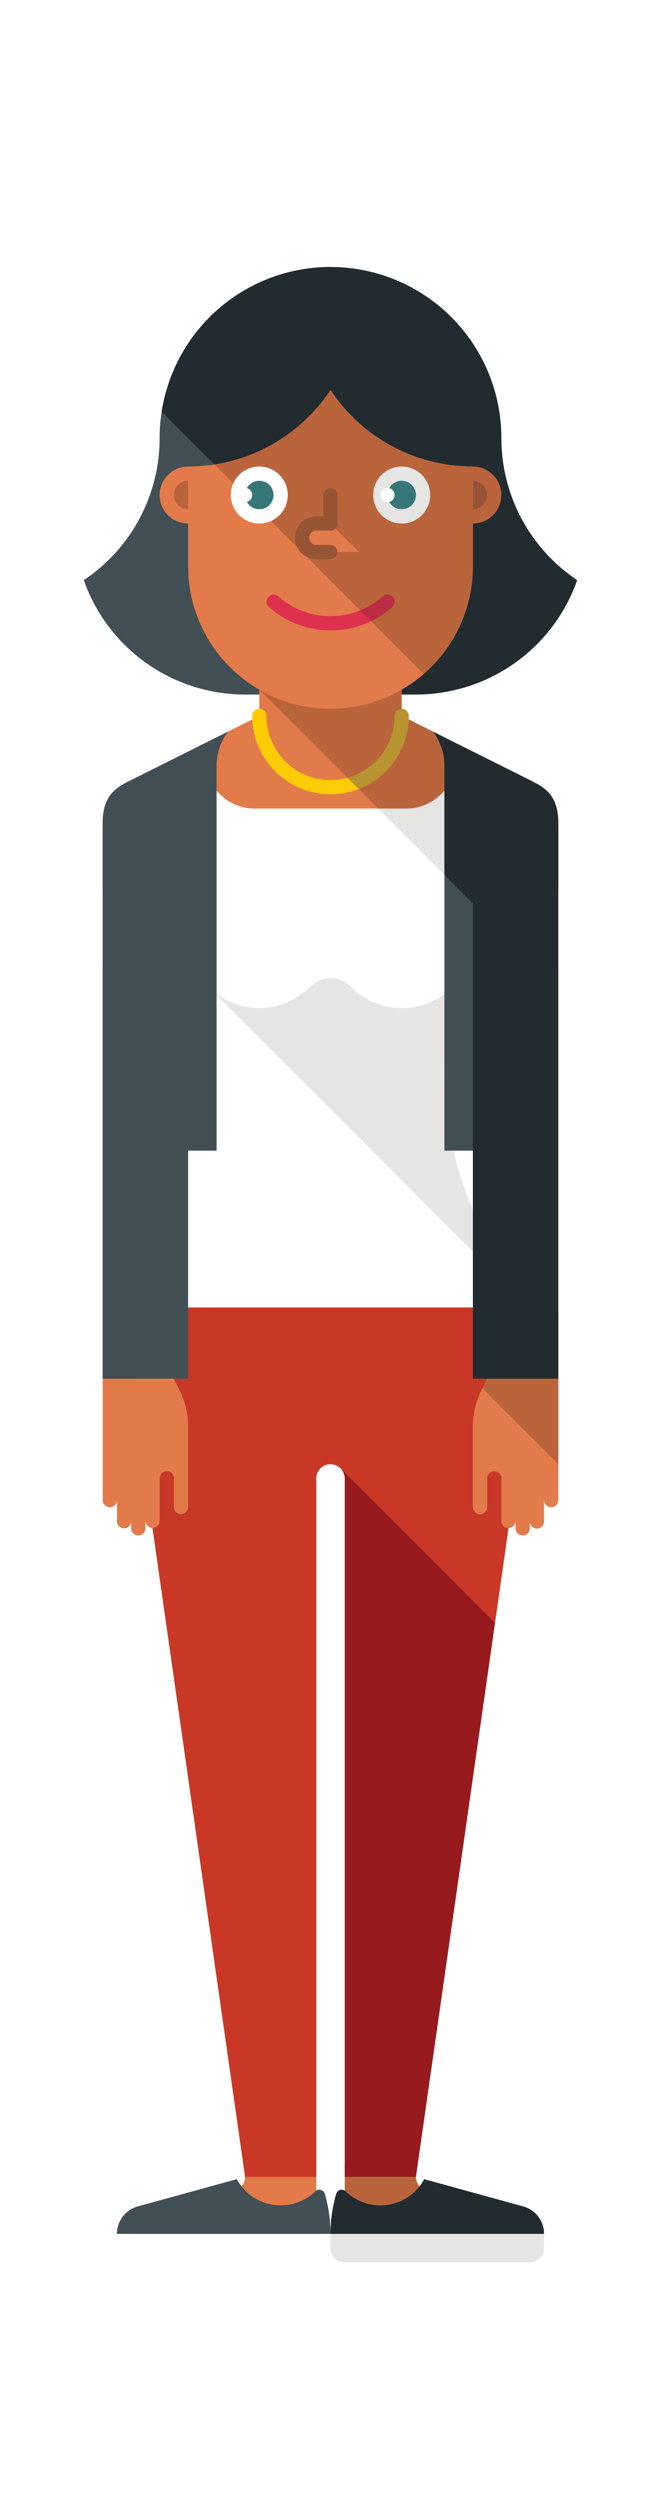 <svg id="b3dae3fe-7a4f-486d-aeef-ff30e9254cb3" data-name="6838c3e1-efa4-4623-9be6-c272a445ec4c" xmlns="http://www.w3.org/2000/svg" viewBox="0 0 90 340.16">
    <defs>
        <style>
            .f8a69f73-9a7e-40cc-8846-01459aaa434c{fill:none;clip-rule:evenodd}.\38 46aa722-5ca1-46c5-be8f-86db4ba2c88e{clip-path:url(#c6520a6a-7cf8-48fc-91e8-decd0e2c4a70)}.bf511d6e-e8e7-4464-9bcb-d9a92982e723{fill:#222c30}.\39 3ca3a07-97c3-470e-82eb-e05bde39ea12{clip-path:url(#94a84bcb-a241-466c-859e-1358f7dc7e02)}.\37 27f9119-11d1-4d3f-8037-98e16f70dcb2{fill:#424f55}.dde2b803-d7c7-43c3-b3a9-0336d2aee862{clip-path:url(#85a7b891-cdd9-46d5-aa32-266c9ccf4e83)}.\32 a893a99-768a-4392-a947-85cba660580e{clip-path:url(#de6669a5-88d4-40ea-9c6a-56b9826a7fdc)}.a3ce3c26-de28-4e4d-bdb5-4988a2baa2a4{fill:#e27a49}.\37 ab39964-58fb-408b-9d5c-aa524d1fd5a3{clip-path:url(#9a626009-27b9-4edd-b351-4329827455f9)}.bbf6b24f-575e-488b-94d2-8a0fab747d22{fill:#ba643c}.\36 8e62911-651f-4a41-abdf-90b6fcead02e{clip-path:url(#841ba8ac-2fe0-4053-92e7-2b66f01a5917)}.\36 a9e1ce2-5914-4d3c-8b7d-e06498fb265a{fill:#fff}.f454e36b-e907-42a0-b924-5d985651b2c4{clip-path:url(#177c785b-741f-4da3-b80b-08e4969e7411)}.\34 91902f6-c565-4669-bd63-ac2743b1cfc0{fill:#e5e5e4}.\31 0e49f63-d2ae-451a-9fa7-5101799de0f3{clip-path:url(#f850f380-c8c7-49fe-aa9d-12b9bf8de7b6)}.\31 10f06fe-c36c-4441-9899-070068e56603{clip-path:url(#1fa085c3-ee00-4f33-b4cc-184d71215d02)}.\39 805a032-a35a-4806-b123-1b357974e959{clip-path:url(#000b937a-9849-4e11-aa4c-37f85471a521)}.f403a8dd-5550-4d1a-8169-66669bbf56c1{fill:#985535}.\36 f0a3f9a-93c9-437d-a47e-71f135288b55{clip-path:url(#42b93a2d-adca-4bb0-a9c3-d6e147c78aa1)}.f8f3225b-dcca-43c4-8422-075e66612e3d{clip-path:url(#fc26e89e-fbd0-4d36-8857-e0b92e4330bc)}.bb276e16-30e8-4f2c-8333-cc9603f4c436{clip-path:url(#ce7deb08-48c3-4547-9eb8-0950b5e64d1e)}.\38 f9a76e3-8930-4237-83c1-51fe498fe0ad{clip-path:url(#b706c1f4-a7b0-45df-abfe-2fef47f461c4)}.c79826b3-3fd9-4476-a063-cec9fceac625{clip-path:url(#c95ed22e-5c5f-49bc-a896-e50f8d3091f0)}.\38 5036225-79a1-4b3b-a266-ff9851fcd98c{clip-path:url(#5a42524d-8dfa-4eed-9a33-3a2cd4c4e8a4)}.\32 2d65273-9ea7-4c91-b32b-6f1c8bc30302{clip-path:url(#e39cf10b-9af7-4dac-88c5-d633f56b8ebf)}.c33527b2-cbeb-4031-a9a3-c41a7866b667{fill:#367878}.ae96f014-4646-47da-88f3-55ac3ea2b544{clip-path:url(#92a48d1e-0e92-4403-8a7d-c80d1da60eea)}.\36 3bf2d04-5d16-4920-96a0-955ffca9f790{clip-path:url(#df275cdd-6101-4f34-ad9e-0427b74453ea)}.\30 24379d3-5dcb-4dcd-b1ba-d12c44781edd{clip-path:url(#77e2928e-e97d-41fe-a448-295a58f449f6)}.\34 a4f83f1-071d-4cad-a990-bdace62e1506{clip-path:url(#25131c94-731a-422c-a107-9439bd6d32b7)}.\34 6d30819-0ebf-49c0-b79a-40440f03b842{fill:#dd314e}.\39 70d9647-9f91-407c-a6ba-907b5597ce1d{clip-path:url(#ccfdcc4e-525b-47e4-bbe0-1ef5e121841d)}.c3986178-de98-4bd9-94ed-f2516f819e19{fill:#ffcc05}.bc631141-1189-446f-b989-a8e10b7ad107{clip-path:url(#5a0c44df-82d6-4e49-80cd-4d9f89dd225b)}.\39 ffd2cec-6a82-405f-90d9-3ad0b32f03c4{fill:#b7942f}.f1728b17-7e81-4ef0-a3f9-c0e71e71545a{clip-path:url(#6b1f30e5-40a4-45a0-bfbe-cdff32c35129)}.\37 55fae28-5117-47e4-b9db-613b8c2fcb65{clip-path:url(#bc55cb45-c201-40ce-8698-4673051454a7)}.\36 4e80725-eb8c-488a-b2df-0634d9604ee8{clip-path:url(#b7181bea-4cb5-4cc9-8ee1-a6525f2aa4b2)}.e31ca201-80d9-4112-84ee-92700476d355{clip-path:url(#0553ce07-e036-49f9-9f7d-25d76a47b0d5)}.\38 4ce2d49-0ddb-4b76-83a1-d66a4a37da55{clip-path:url(#f88ef639-b2ec-4646-9306-d847059f1f15)}.ad4b959d-223d-4d8e-95e4-e089d616ddb6{fill:#bc2c45}.def9bcf7-3c2a-43db-a84d-f2464158931a{clip-path:url(#6f10b428-b6d4-4e40-b557-fdd900b90dee)}.e43bc363-9eb8-482c-bbee-672535061b34{fill:#c93827}.b6e66eac-1e01-42ed-847d-a3c9fcb43960{clip-path:url(#2dd0f0fe-a9c8-41f4-bba5-7cb4617ab320)}.\33 4a0b2df-4cfa-403d-88c7-5d2b5293a20b{fill:#971b1e}.e4a3d07e-bab9-4552-ad9e-0e4e2261780a{clip-path:url(#2b0882d8-55bd-4b1b-85c1-9e63e66de543)}.\35 bb1ece1-c99a-474a-bf67-f852790deb51{clip-path:url(#cc7b6aa1-eb0e-4814-993b-1693a5809f95)}.\33 6d6afc4-6037-4c74-9339-a8fb8cb50afa{clip-path:url(#8ab29013-ad83-4456-8df9-2664becf747f)}.\37 962a858-808e-4b2a-accb-018833f621c3{clip-path:url(#4a9af23b-73d8-47e5-8f95-0f6f26071ddc)}.\38 6f3bfc5-5b2d-44e3-af21-a27518f016de{clip-path:url(#15775f25-94cf-4beb-9be7-d0e6acb3e1f4)}.b113de0e-9915-47e4-8eda-af9b8f87e174{clip-path:url(#de18a1ef-c87f-4789-8a84-2021350bf884)}.b7a0caee-816d-4d73-9043-4f3d178bfe51{clip-path:url(#4e36a21e-23cc-45d6-b84a-24283dcb358b)}.\35 2b7da58-1074-4a76-b26e-2b5f30b60f9a{clip-path:url(#7b7841e7-affa-4b9c-b1ae-f015b0c8bb47)}.\30 cc034ed-ecad-4f5c-98eb-dfd6cc2289c0{clip-path:url(#acbf6141-493d-4de7-8f8c-9d94fa5e79f5)}.b461d86a-0576-4814-a332-e02b883b75b0{clip-path:url(#51e3fc27-cd16-45c1-9219-656f3aaa42fc)}
        </style>
        <clipPath id="c6520a6a-7cf8-48fc-91e8-decd0e2c4a70">
            <path class="f8a69f73-9a7e-40cc-8846-01459aaa434c" d="M45 36.326A23.27 23.27 0 0 1 68.265 59.6 23.253 23.253 0 0 0 78.59 78.939a23.275 23.275 0 0 1-21.958 15.567H45v-58.18z"/>
        </clipPath>
        <clipPath id="94a84bcb-a241-466c-859e-1358f7dc7e02">
            <path class="f8a69f73-9a7e-40cc-8846-01459aaa434c" d="M45 94.506H33.367A23.274 23.274 0 0 1 11.41 78.94 23.251 23.251 0 0 0 21.735 59.6 23.267 23.267 0 0 1 45 36.327v58.18z"/>
        </clipPath>
        <clipPath id="85a7b891-cdd9-46d5-aa32-266c9ccf4e83">
            <path class="f8a69f73-9a7e-40cc-8846-01459aaa434c" d="M22.012 56A23.273 23.273 0 0 1 45 36.326v42.666z"/>
        </clipPath>
        <clipPath id="de6669a5-88d4-40ea-9c6a-56b9826a7fdc">
            <path class="f8a69f73-9a7e-40cc-8846-01459aaa434c" d="M76.02 121.656H13.979v-9.7c0-3.878 1.968-4.863 3.879-5.818l17.448-8.728V86.748h19.388v10.666l17.448 8.728c1.909.955 3.878 1.94 3.878 5.818v9.7z"/>
        </clipPath>
        <clipPath id="9a626009-27b9-4edd-b351-4329827455f9">
            <path class="f8a69f73-9a7e-40cc-8846-01459aaa434c" d="M74.028 121.656H63.124L35.305 93.83v-7.082h19.388v10.666l5.797 2.901 13.538 21.341z"/>
        </clipPath>
        <clipPath id="841ba8ac-2fe0-4053-92e7-2b66f01a5917">
            <path class="f8a69f73-9a7e-40cc-8846-01459aaa434c" d="M67.167 169.986c2.735 4.754 4.974 9.832 4.974 15.669a27.362 27.362 0 0 1-.277 3.879h-53.73a27.362 27.362 0 0 1-.277-3.879c0-5.834 2.3-11.029 4.969-15.663a51.8 51.8 0 0 0 6.663-25.064 48.372 48.372 0 0 0-5.108-22.138l3.169-21.5v.969c0 4.267 3.172 7.758 7.049 7.758H55.4c3.878 0 7.049-3.491 7.049-7.758l8.709 11.672a53.087 53.087 0 0 0-10.648 30.994 46.742 46.742 0 0 0 6.659 25.058"/>
        </clipPath>
        <clipPath id="177c785b-741f-4da3-b80b-08e4969e7411">
            <path class="f8a69f73-9a7e-40cc-8846-01459aaa434c" d="M67.167 169.986a47.338 47.338 0 0 1 3.012 6.087l-41.015-41.029-.009-.074a9.694 9.694 0 0 0 13.074-.71 3.874 3.874 0 0 1 5.539 0 9.692 9.692 0 0 0 13.175.625 3.061 3.061 0 0 1 .8-.519 48.345 48.345 0 0 0-1.234 10.563 46.742 46.742 0 0 0 6.659 25.058"/>
        </clipPath>
        <clipPath id="f850f380-c8c7-49fe-aa9d-12b9bf8de7b6">
            <path class="f8a69f73-9a7e-40cc-8846-01459aaa434c" d="M63.124 121.656l-11.633-11.635H55.4c3.879 0 7.051-3.491 7.051-7.758z"/>
        </clipPath>
        <clipPath id="1fa085c3-ee00-4f33-b4cc-184d71215d02">
            <path class="f8a69f73-9a7e-40cc-8846-01459aaa434c" d="M64.387 63.477a3.878 3.878 0 1 0 3.878 3.879 3.878 3.878 0 0 0-3.878-3.879"/>
        </clipPath>
        <clipPath id="000b937a-9849-4e11-aa4c-37f85471a521">
            <path class="f8a69f73-9a7e-40cc-8846-01459aaa434c" d="M64.387 65.415a1.939 1.939 0 1 0 1.938 1.94 1.94 1.94 0 0 0-1.938-1.94"/>
        </clipPath>
        <clipPath id="42b93a2d-adca-4bb0-a9c3-d6e147c78aa1">
            <path class="f8a69f73-9a7e-40cc-8846-01459aaa434c" d="M25.612 63.477a3.878 3.878 0 1 0 3.878 3.879 3.877 3.877 0 0 0-3.878-3.879"/>
        </clipPath>
        <clipPath id="fc26e89e-fbd0-4d36-8857-e0b92e4330bc">
            <path class="f8a69f73-9a7e-40cc-8846-01459aaa434c" d="M25.612 65.415a1.939 1.939 0 1 0 1.938 1.94 1.939 1.939 0 0 0-1.938-1.94"/>
        </clipPath>
        <clipPath id="ce7deb08-48c3-4547-9eb8-0950b5e64d1e">
            <path class="f8a69f73-9a7e-40cc-8846-01459aaa434c" d="M64.387 63.477v13.575a19.387 19.387 0 1 1-38.774 0V63.477A23.241 23.241 0 0 0 45 53.069a23.241 23.241 0 0 0 19.387 10.408"/>
        </clipPath>
        <clipPath id="b706c1f4-a7b0-45df-abfe-2fef47f461c4">
            <path class="f8a69f73-9a7e-40cc-8846-01459aaa434c" d="M64.387 63.477v13.575a19.367 19.367 0 0 1-6.7 14.632L29.212 63.2A23.266 23.266 0 0 0 45 53.069a23.241 23.241 0 0 0 19.387 10.408"/>
        </clipPath>
        <clipPath id="c95ed22e-5c5f-49bc-a896-e50f8d3091f0">
            <path class="f8a69f73-9a7e-40cc-8846-01459aaa434c" d="M35.306 63.477a3.878 3.878 0 1 1-3.878 3.879 3.878 3.878 0 0 1 3.878-3.879"/>
        </clipPath>
        <clipPath id="5a42524d-8dfa-4eed-9a33-3a2cd4c4e8a4">
            <path class="f8a69f73-9a7e-40cc-8846-01459aaa434c" d="M54.694 63.477a3.879 3.879 0 1 1-3.878 3.879 3.878 3.878 0 0 1 3.878-3.879"/>
        </clipPath>
        <clipPath id="e39cf10b-9af7-4dac-88c5-d633f56b8ebf">
            <path class="f8a69f73-9a7e-40cc-8846-01459aaa434c" d="M35.306 65.415a1.939 1.939 0 1 1-1.938 1.94 1.94 1.94 0 0 1 1.938-1.94"/>
        </clipPath>
        <clipPath id="92a48d1e-0e92-4403-8a7d-c80d1da60eea">
            <path class="f8a69f73-9a7e-40cc-8846-01459aaa434c" d="M54.694 65.415a1.939 1.939 0 1 1-1.938 1.94 1.94 1.94 0 0 1 1.938-1.94"/>
        </clipPath>
        <clipPath id="df275cdd-6101-4f34-ad9e-0427b74453ea">
            <path class="f8a69f73-9a7e-40cc-8846-01459aaa434c" d="M33.367 66.385a.969.969 0 1 1-.97.97.97.97 0 0 1 .97-.97"/>
        </clipPath>
        <clipPath id="77e2928e-e97d-41fe-a448-295a58f449f6">
            <path class="f8a69f73-9a7e-40cc-8846-01459aaa434c" d="M52.755 66.385a.969.969 0 1 1-.97.97.97.97 0 0 1 .97-.97"/>
        </clipPath>
        <clipPath id="25131c94-731a-422c-a107-9439bd6d32b7">
            <path class="f8a69f73-9a7e-40cc-8846-01459aaa434c" d="M52.115 81.153A.966.966 0 0 1 53.4 82.6a12.674 12.674 0 0 1-16.79 0 .966.966 0 0 1 1.28-1.447 10.767 10.767 0 0 0 14.23 0"/>
        </clipPath>
        <clipPath id="ccfdcc4e-525b-47e4-bbe0-1ef5e121841d">
            <path class="f8a69f73-9a7e-40cc-8846-01459aaa434c" d="M48.84 107.368a10.667 10.667 0 0 1-14.5-9.953.969.969 0 1 1 1.938 0 8.728 8.728 0 0 0 11.031 8.419l1.639.279z"/>
        </clipPath>
        <clipPath id="5a0c44df-82d6-4e49-80cd-4d9f89dd225b">
            <path class="f8a69f73-9a7e-40cc-8846-01459aaa434c" d="M53.724 97.415a.969.969 0 1 1 1.938 0 10.669 10.669 0 0 1-6.822 9.953l-1.535-1.534a8.73 8.73 0 0 0 6.419-8.419"/>
        </clipPath>
        <clipPath id="6b1f30e5-40a4-45a0-bfbe-cdff32c35129">
            <path class="f8a69f73-9a7e-40cc-8846-01459aaa434c" d="M43.061 71.233a1.939 1.939 0 0 0 0 3.879h5.816L45 71.233h-1.939z"/>
        </clipPath>
        <clipPath id="bc55cb45-c201-40ce-8698-4673051454a7">
            <path class="f8a69f73-9a7e-40cc-8846-01459aaa434c" d="M33.367 294.258h9.693v7.758h-9.693v-1.94l-1.938-1.939a1.94 1.94 0 0 0 1.938-1.915v-1.964z"/>
        </clipPath>
        <clipPath id="b7181bea-4cb5-4cc9-8ee1-a6525f2aa4b2">
            <path class="f8a69f73-9a7e-40cc-8846-01459aaa434c" d="M44.034 67.355a.965.965 0 1 1 1.931 0v3.878A.968.968 0 0 1 45 72.2h-1.94a.972.972 0 0 0 0 1.944H45a.966.966 0 0 1 0 1.931h-1.939a2.909 2.909 0 0 1 0-5.818h.973v-2.902z"/>
        </clipPath>
        <clipPath id="0553ce07-e036-49f9-9f7d-25d76a47b0d5">
            <path class="f8a69f73-9a7e-40cc-8846-01459aaa434c" d="M56.632 294.258h-9.694v7.758h9.693v-1.94l1.938-1.939a1.939 1.939 0 0 1-1.938-1.915v-1.964z"/>
        </clipPath>
        <clipPath id="f88ef639-b2ec-4646-9306-d847059f1f15">
            <path class="f8a69f73-9a7e-40cc-8846-01459aaa434c" d="M50.521 84.514l-1.464-1.464a10.718 10.718 0 0 0 3.058-1.9.966.966 0 0 1 1.285 1.45 12.711 12.711 0 0 1-2.874 1.914"/>
        </clipPath>
        <clipPath id="6f10b428-b6d4-4e40-b557-fdd900b90dee">
            <path class="f8a69f73-9a7e-40cc-8846-01459aaa434c" d="M71.867 189.534L67.4 220.83l-15.612.11-4.847-19.77a1.939 1.939 0 1 0-3.879 0v95.03h-9.694L18.133 189.534l3.6-11.636h46.531z"/>
        </clipPath>
        <clipPath id="2dd0f0fe-a9c8-41f4-bba5-7cb4617ab320">
            <path class="f8a69f73-9a7e-40cc-8846-01459aaa434c" d="M67.4 220.83L56.631 296.2h-9.693v-95.031a1.954 1.954 0 0 0-.568-1.372z"/>
        </clipPath>
        <clipPath id="2b0882d8-55bd-4b1b-85c1-9e63e66de543">
            <path class="f8a69f73-9a7e-40cc-8846-01459aaa434c" d="M25.612 205.049a.969.969 0 1 1-1.938 0v-3.879a.97.97 0 1 0-1.939 0v5.818A.97.97 0 0 1 19.8 207v.957a.969.969 0 0 1-1.938 0v-.97a.969.969 0 1 1-1.938 0v-2.909a.97.97 0 1 1-1.939 0v-72.725h11.627l-1.939 56.242.711 1.421a11.132 11.132 0 0 1 1.229 5.2v10.829z"/>
        </clipPath>
        <clipPath id="cc7b6aa1-eb0e-4814-993b-1693a5809f95">
            <path class="f8a69f73-9a7e-40cc-8846-01459aaa434c" d="M64.386 205.049a.97.97 0 1 0 1.939 0v-3.879a.969.969 0 1 1 1.938 0v5.818A.97.97 0 0 0 70.2 207v.957a.969.969 0 0 0 1.938 0v-.97a.97.97 0 1 0 1.939 0v-2.909a.97.97 0 1 0 1.939 0v-72.725h-11.63l1.939 56.242-.711 1.421a11.132 11.132 0 0 0-1.229 5.2v10.829z"/>
        </clipPath>
        <clipPath id="8ab29013-ad83-4456-8df9-2664becf747f">
            <path class="f8a69f73-9a7e-40cc-8846-01459aaa434c" d="M76.02 199.23v-19.946l-9.742 6.959.047 1.351-.647 1.293L76.02 199.23z"/>
        </clipPath>
        <clipPath id="4a9af23b-73d8-47e5-8f95-0f6f26071ddc">
            <path class="f8a69f73-9a7e-40cc-8846-01459aaa434c" d="M60.509 104.204v52.36h3.878l3.877-38.787-7.755-13.573z"/>
        </clipPath>
        <clipPath id="15775f25-94cf-4beb-9be7-d0e6acb3e1f4">
            <path class="f8a69f73-9a7e-40cc-8846-01459aaa434c" d="M76.018 187.594V111.96c0-3.878-1.968-4.863-3.876-5.818L58.96 99.548a7.767 7.767 0 0 1 1.549 4.656v14.837l3.876 3.879v64.674h11.633z"/>
        </clipPath>
        <clipPath id="de18a1ef-c87f-4789-8a84-2021350bf884">
            <path class="f8a69f73-9a7e-40cc-8846-01459aaa434c" d="M13.98 187.594V111.96c0-3.878 1.968-4.863 3.878-5.818l13.182-6.594a7.759 7.759 0 0 0-1.55 4.652v52.361h-3.878v31.029H13.98z"/>
        </clipPath>
        <clipPath id="4e36a21e-23cc-45d6-b84a-24283dcb358b">
            <path class="f8a69f73-9a7e-40cc-8846-01459aaa434c" d="M45 303.954H15.918v1.94a1.945 1.945 0 0 0 1.939 1.94h25.2a1.945 1.945 0 0 0 1.943-1.94v-1.94z"/>
        </clipPath>
        <clipPath id="7b7841e7-affa-4b9c-b1ae-f015b0c8bb47">
            <path class="f8a69f73-9a7e-40cc-8846-01459aaa434c" d="M15.918 303.954a3.88 3.88 0 0 1 2.867-3.744l13.454-3.7a6.785 6.785 0 0 0 10.7 1.653.774.774 0 0 1 1.284.339 19.42 19.42 0 0 1 .777 5.452H15.918z"/>
        </clipPath>
        <clipPath id="acbf6141-493d-4de7-8f8c-9d94fa5e79f5">
            <path class="f8a69f73-9a7e-40cc-8846-01459aaa434c" d="M45 303.954h29.08v1.94a1.944 1.944 0 0 1-1.938 1.94h-25.2a1.944 1.944 0 0 1-1.942-1.94v-1.94z"/>
        </clipPath>
        <clipPath id="51e3fc27-cd16-45c1-9219-656f3aaa42fc">
            <path class="f8a69f73-9a7e-40cc-8846-01459aaa434c" d="M74.08 303.954a3.878 3.878 0 0 0-2.867-3.744l-13.454-3.7a6.783 6.783 0 0 1-10.7 1.653.775.775 0 0 0-1.285.339 19.42 19.42 0 0 0-.774 5.452h29.08z"/>
        </clipPath>
    </defs>
    <title>
        people-originals
    </title>
    <path class="846aa722-5ca1-46c5-be8f-86db4ba2c88e bf511d6e-e8e7-4464-9bcb-d9a92982e723" d="M40.385 31.712h42.818v67.407H40.385z"/>
    <path class="93ca3a07-97c3-470e-82eb-e05bde39ea12 727f9119-11d1-4d3f-8037-98e16f70dcb2" d="M6.796 31.713h42.817V99.12H6.796z"/>
    <path class="dde2b803-d7c7-43c3-b3a9-0336d2aee862 bf511d6e-e8e7-4464-9bcb-d9a92982e723" d="M17.398 31.712h32.215v51.893H17.398z"/>
    <path class="2a893a99-768a-4392-a947-85cba660580e a3ce3c26-de28-4e4d-bdb5-4988a2baa2a4" d="M9.365 82.134h71.269v44.136H9.365z"/>
    <path class="7ab39964-58fb-408b-9d5c-aa524d1fd5a3 bbf6b24f-575e-488b-94d2-8a0fab747d22" d="M30.691 82.134h47.951v44.136H30.691z"/>
    <path class="68e62911-651f-4a41-abdf-90b6fcead02e 6a9e1ce2-5914-4d3c-8b7d-e06498fb265a" d="M13.244 96.68h63.511v97.468H13.244z"/>
    <path class="f454e36b-e907-42a0-b924-5d985651b2c4 491902f6-c565-4669-bd63-ac2743b1cfc0" d="M24.541 128.482h50.252v52.205H24.541z"/>
    <path class="10e49f63-d2ae-451a-9fa7-5101799de0f3 491902f6-c565-4669-bd63-ac2743b1cfc0" d="M46.878 97.649h20.86v28.621h-20.86z"/>
    <path class="110f06fe-c36c-4441-9899-070068e56603 bbf6b24f-575e-488b-94d2-8a0fab747d22" d="M55.895 58.863h16.983v16.984H55.895z"/>
    <path class="9805a032-a35a-4806-b123-1b357974e959 f403a8dd-5550-4d1a-8169-66669bbf56c1" d="M57.835 60.801h13.104v13.107H57.835z"/>
    <path class="6f0a3f9a-93c9-437d-a47e-71f135288b55 a3ce3c26-de28-4e4d-bdb5-4988a2baa2a4" d="M17.121 58.863h16.983v16.984H17.121z"/>
    <path class="f8f3225b-dcca-43c4-8422-075e66612e3d bbf6b24f-575e-488b-94d2-8a0fab747d22" d="M19.06 60.801h13.104v13.107H19.06z"/>
    <path class="bb276e16-30e8-4f2c-8333-cc9603f4c436 a3ce3c26-de28-4e4d-bdb5-4988a2baa2a4" d="M20.999 48.455h48.002v52.603H20.999z"/>
    <path class="8f9a76e3-8930-4237-83c1-51fe498fe0ad bbf6b24f-575e-488b-94d2-8a0fab747d22" d="M24.598 48.455H69v47.842H24.598z"/>
    <path class="c79826b3-3fd9-4476-a063-cec9fceac625 6a9e1ce2-5914-4d3c-8b7d-e06498fb265a" d="M26.815 58.863h16.983v16.984H26.815z"/>
    <path class="85036225-79a1-4b3b-a266-ff9851fcd98c 491902f6-c565-4669-bd63-ac2743b1cfc0" d="M46.202 58.863h16.983v16.985H46.202z"/>
    <path class="22d65273-9ea7-4c91-b32b-6f1c8bc30302 c33527b2-cbeb-4031-a9a3-c41a7866b667" d="M28.754 60.801h13.104v13.107H28.754z"/>
    <path class="ae96f014-4646-47da-88f3-55ac3ea2b544 c33527b2-cbeb-4031-a9a3-c41a7866b667" d="M48.141 60.801h13.104v13.107H48.141z"/>
    <path class="63bf2d04-5d16-4920-96a0-955ffca9f790 6a9e1ce2-5914-4d3c-8b7d-e06498fb265a" d="M27.784 61.771h11.167v11.167H27.784z"/>
    <path class="024379d3-5dcb-4dcd-b1ba-d12c44781edd 6a9e1ce2-5914-4d3c-8b7d-e06498fb265a" d="M47.171 61.771h11.166v11.167H47.171z"/>
    <path class="4a4f83f1-071d-4cad-a990-bdace62e1506 46d30819-0ebf-49c0-b79a-40440f03b842" d="M31.665 76.297h26.669v14.097H31.665z"/>
    <path class="970d9647-9f91-407c-a6ba-907b5597ce1d c3986178-de98-4bd9-94ed-f2516f819e19" d="M29.723 91.831h23.836v20.864H29.723z"/>
    <path class="bc631141-1189-446f-b989-a8e10b7ad107 9ffd2cec-6a82-405f-90d9-3ad0b32f03c4" d="M42.691 91.831h17.585v20.151H42.691z"/>
    <path class="f1728b17-7e81-4ef0-a3f9-c0e71e71545a a3ce3c26-de28-4e4d-bdb5-4988a2baa2a4" d="M36.508 66.619h16.983v13.107H36.508z"/>
    <path class="755fae28-5117-47e4-b9db-613b8c2fcb65 a3ce3c26-de28-4e4d-bdb5-4988a2baa2a4" d="M26.815 289.644h20.859v16.985H26.815z"/>
    <path class="64e80725-eb8c-488a-b2df-0634d9604ee8 f403a8dd-5550-4d1a-8169-66669bbf56c1" d="M35.539 61.775h15.04v18.92h-15.04z"/>
    <path class="e31ca201-80d9-4112-84ee-92700476d355 bbf6b24f-575e-488b-94d2-8a0fab747d22" d="M42.324 289.644h20.859v16.985H42.324z"/>
    <path class="84ce2d49-0ddb-4b76-83a1-d66a4a37da55 ad4b959d-223d-4d8e-95e4-e089d616ddb6" d="M44.443 76.297h13.891v12.832H44.443z"/>
    <path class="def9bcf7-3c2a-43db-a84d-f2464158931a e43bc363-9eb8-482c-bbee-672535061b34" d="M13.519 173.283h62.962V300.81H13.519z"/>
    <path class="b6e66eac-1e01-42ed-847d-a3c9fcb43960 34a0b2df-4cfa-403d-88c7-5d2b5293a20b" d="M41.756 195.183h30.255V300.81H41.756z"/>
    <path class="e4a3d07e-bab9-4552-ad9e-0e4e2261780a a3ce3c26-de28-4e4d-bdb5-4988a2baa2a4" d="M9.366 126.739h20.86v86.801H9.366z"/>
    <path class="5bb1ece1-c99a-474a-bf67-f852790deb51 a3ce3c26-de28-4e4d-bdb5-4988a2baa2a4" d="M59.772 126.739h20.862v86.801H59.772z"/>
    <path class="36d6afc4-6037-4c74-9339-a8fb8cb50afa bbf6b24f-575e-488b-94d2-8a0fab747d22" d="M61.064 174.67h19.569v29.174H61.064z"/>
    <path class="7962a858-808e-4b2a-accb-018833f621c3 727f9119-11d1-4d3f-8037-98e16f70dcb2" d="M55.895 99.591h16.983v61.587H55.895z"/>
    <path class="86f3bfc5-5b2d-44e3-af21-a27518f016de bf511d6e-e8e7-4464-9bcb-d9a92982e723" d="M54.347 94.934h26.286v97.274H54.347z"/>
    <path class="b113de0e-9915-47e4-8eda-af9b8f87e174 727f9119-11d1-4d3f-8037-98e16f70dcb2" d="M9.366 94.934h26.287v97.274H9.366z"/>
    <path class="b7a0caee-816d-4d73-9043-4f3d178bfe51 6a9e1ce2-5914-4d3c-8b7d-e06498fb265a" d="M11.304 299.34h38.309v13.108H11.304z"/>
    <path class="52b7da58-1074-4a76-b26e-2b5f30b60f9a 727f9119-11d1-4d3f-8037-98e16f70dcb2" d="M11.304 291.894h38.309v16.674H11.304z"/>
    <path class="0cc034ed-ecad-4f5c-98eb-dfd6cc2289c0 491902f6-c565-4669-bd63-ac2743b1cfc0" d="M40.386 299.34h38.308v13.108H40.386z"/>
    <path class="b461d86a-0576-4814-a332-e02b883b75b0 bf511d6e-e8e7-4464-9bcb-d9a92982e723" d="M40.385 291.894h38.309v16.674H40.385z"/>
</svg>

